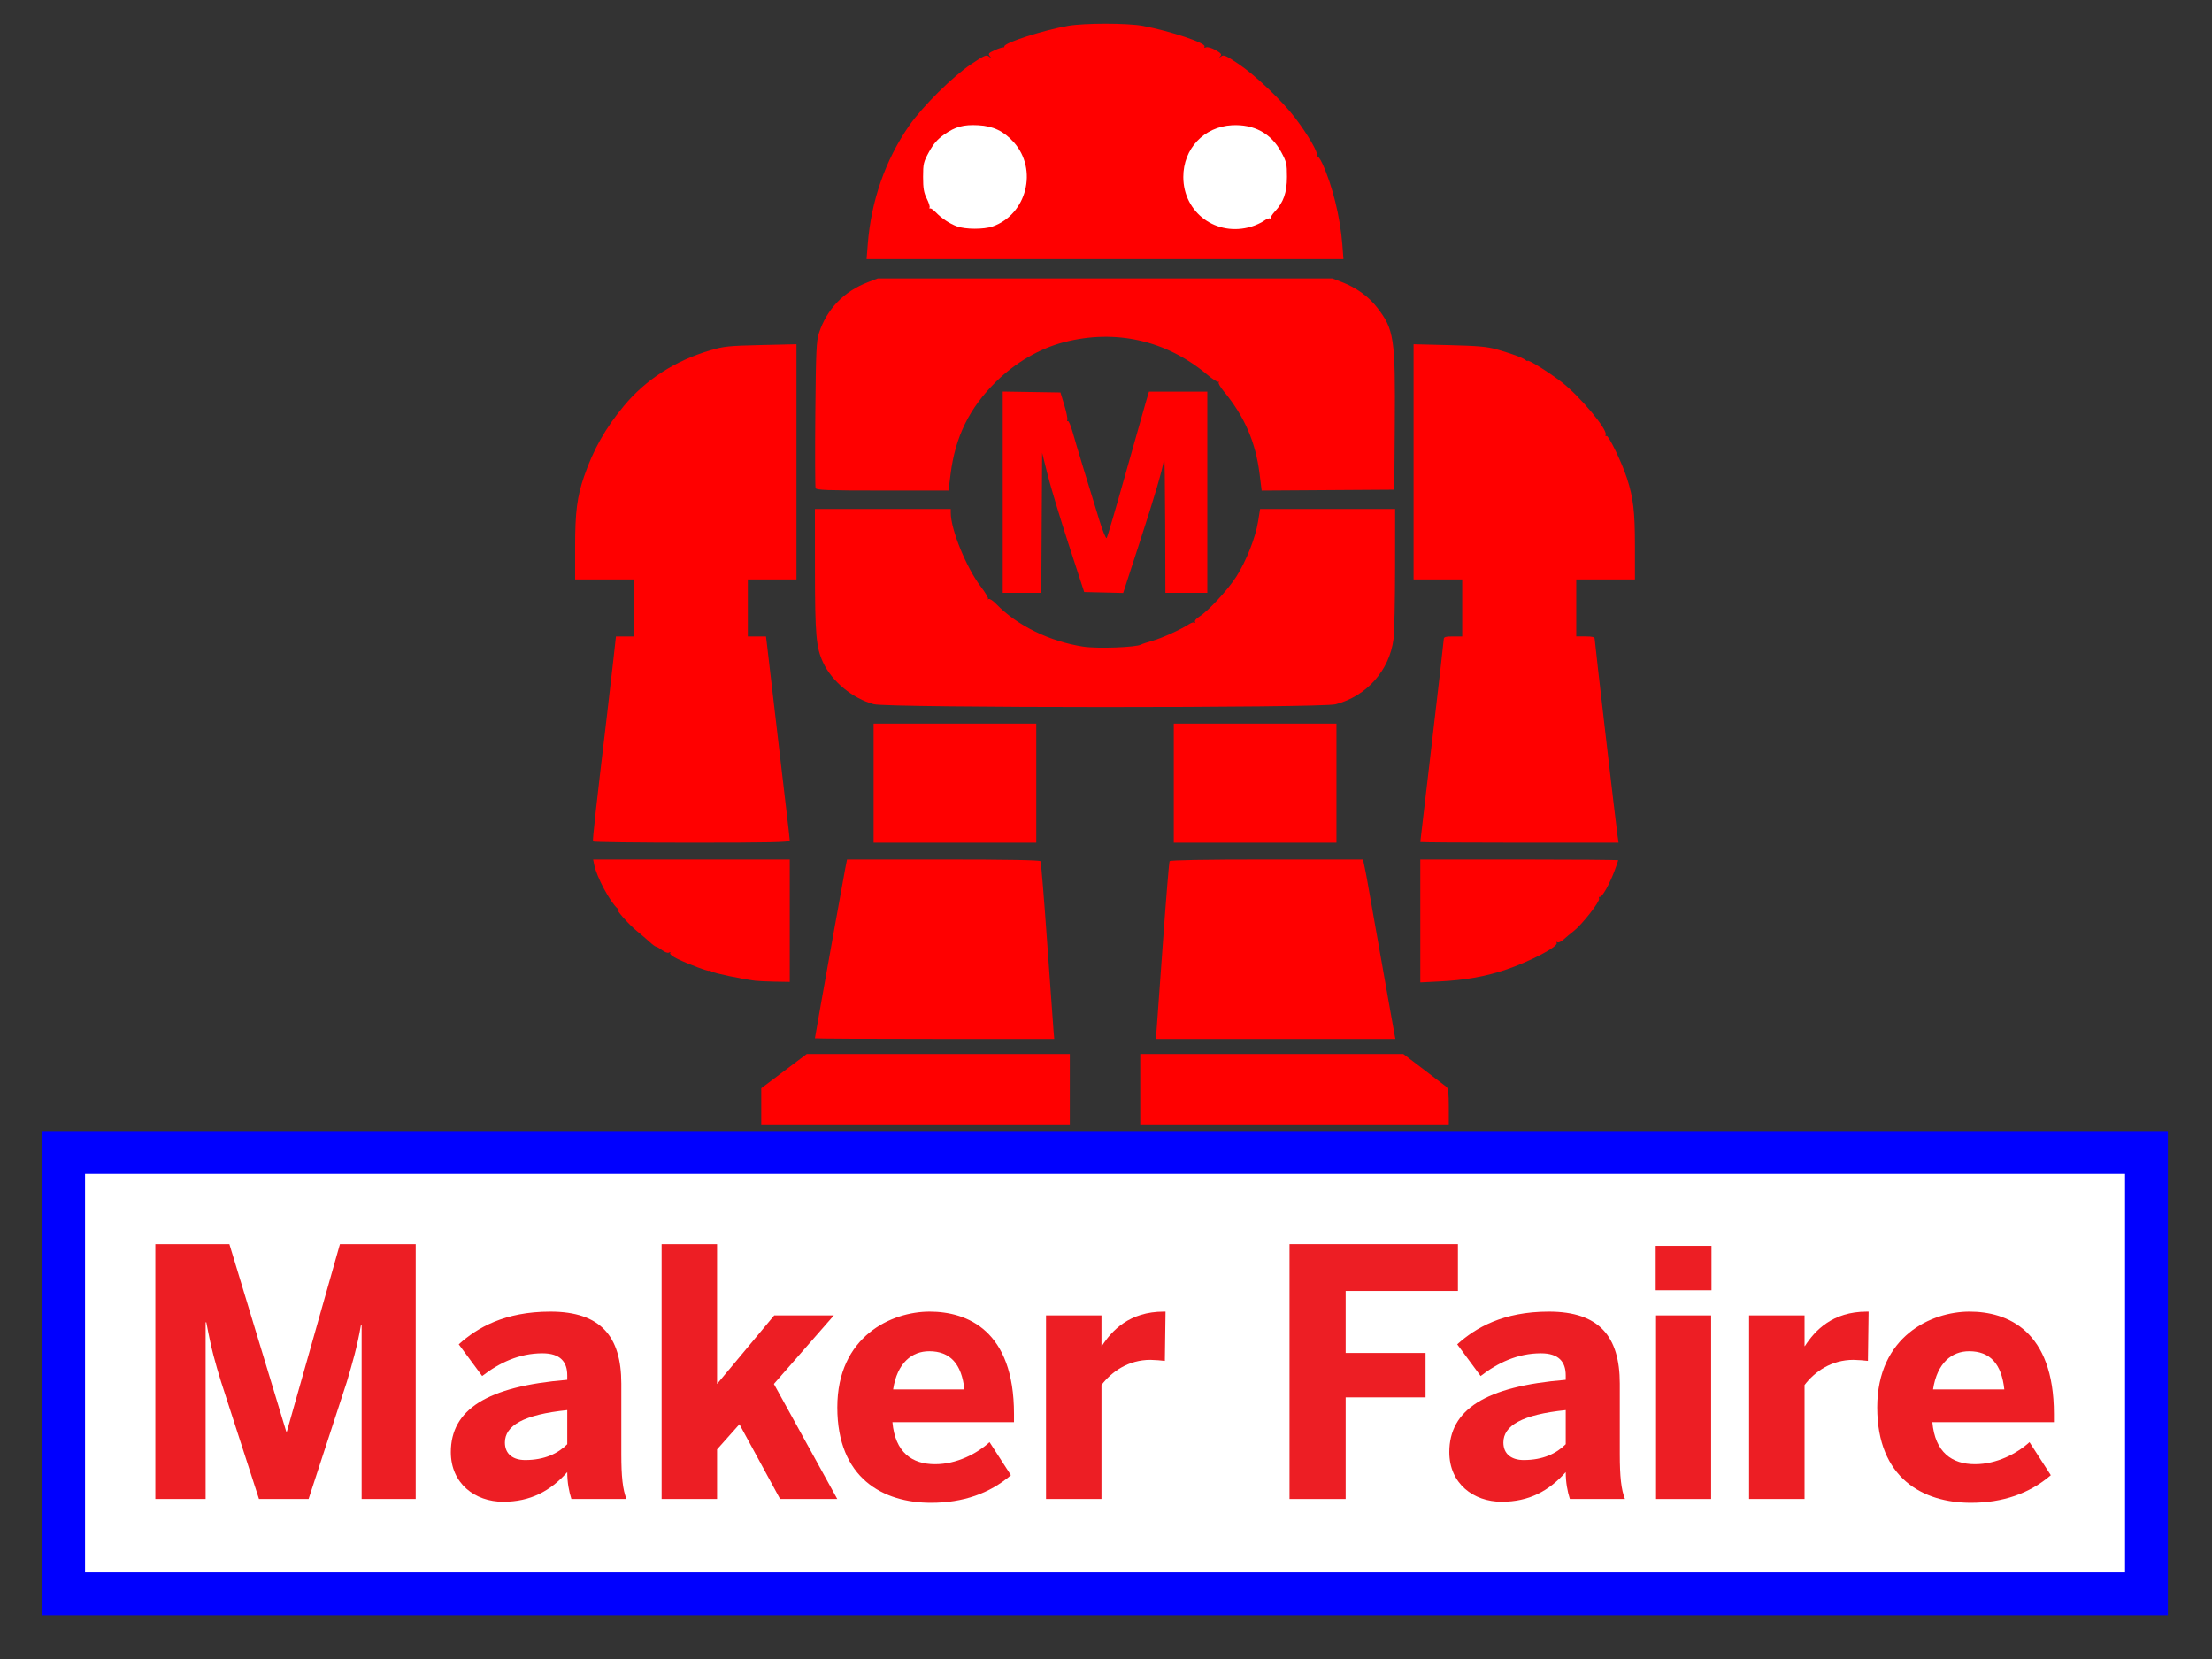 <svg width="12in" height="9in" xmlns="http://www.w3.org/2000/svg">
 <rect width="100%" height="100%" fill="#333333" stroke="none"/>
 <!-- Created with SVG-edit - http://svg-edit.googlecode.com/ -->
 <g>
  <path fill="#0000FF" fill-rule="nonzero" id="svg_43" d="m1117.858,589.083l-1095.859,0l0,252.061l1107.002,0l0,-252.061l-11.143,0"/>
  <path fill="#ffffff" fill-rule="nonzero" id="svg_42" d="m1106.715,611.369c0,19.152 0,188.341 0,207.49c-21.605,0 -1040.827,0 -1062.43,0c0,-19.149 0,-188.338 0,-207.49c21.603,0 1040.825,0 1062.43,0"/>
  <path fill="#ed1e24" fill-rule="nonzero" id="svg_41" d="m1069.673,736.359c0,-43.409 -24.218,-53.271 -43.944,-53.271c-19.735,0 -48.077,12.728 -48.077,49.863c0,36.946 23.858,49.683 48.793,49.683c16.682,0 30.493,-4.84 41.614,-14.351l-11.12,-17.218c-6.463,5.919 -17.046,11.482 -28.344,11.482c-12.019,0 -20.805,-6.104 -22.235,-21.879l63.314,0l0,-4.309z"/>
  <path fill="#ed1e24" fill-rule="nonzero" id="svg_40" d="m843.581,720.571c0,-24.57 -10.758,-37.483 -36.95,-37.483c-23.855,0 -38.201,8.432 -47.714,17.035l12.197,16.503c8.797,-6.819 19.198,-11.839 31.394,-11.839c9.325,0 12.916,4.49 12.916,11.481l0,2.336c-41.974,3.408 -60.63,15.603 -60.63,37.665c0,16.323 12.556,25.83 27.268,25.83c14.167,0 24.568,-5.559 33.362,-15.427c0,5.379 0.898,10.042 2.152,13.991l28.698,0c-1.977,-4.846 -2.693,-11.839 -2.693,-23.318l0,-36.774z"/>
  <path fill="#ed1e24" fill-rule="nonzero" id="svg_39" d="m484.141,683.089c-19.736,0 -48.077,12.728 -48.077,49.863c0,36.946 23.858,49.683 48.79,49.683c16.686,0 30.494,-4.84 41.617,-14.351l-11.124,-17.218c-6.46,5.919 -17.042,11.482 -28.338,11.482c-12.022,0 -20.809,-6.104 -22.241,-21.879l63.314,0l0,-4.309c0,-43.409 -24.215,-53.271 -43.941,-53.271z"/>
  <path fill="#ed1e24" fill-rule="nonzero" id="svg_38" d="m323.579,720.571c0,-24.57 -10.759,-37.483 -36.953,-37.483c-23.85,0 -38.2,8.432 -47.709,17.035l12.195,16.503c8.795,-6.819 19.195,-11.839 31.39,-11.839c9.327,0 12.919,4.49 12.919,11.481l0,2.336c-41.972,3.408 -60.628,15.603 -60.628,37.665c0,16.323 12.552,25.83 27.268,25.83c14.165,0 24.565,-5.559 33.36,-15.427c0,5.379 0.898,10.042 2.153,13.991l28.698,0c-1.977,-4.846 -2.692,-11.839 -2.692,-23.318l0,-36.774z"/>
  <path fill="#ffffff" fill-rule="nonzero" id="svg_37" d="m1006.716,723.624c2.152,-13.991 9.86,-19.91 18.828,-19.91c10.767,0 16.861,6.46 18.297,19.91l-37.125,0z"/>
  <path fill="#ed1e24" fill-rule="nonzero" id="svg_36" d="m939.976,701.022l-0.172,0l0,-15.962l-28.882,0l0,95.604l28.882,0l0,-59.373c5.377,-6.993 13.989,-13.093 25.473,-13.093c1.786,0 6.45,0.354 7.529,0.539l0.357,-25.647l-0.898,0c-17.93,0 -27.083,9.862 -32.289,17.933z"/>
  <path fill="#ed1e24" fill-rule="nonzero" id="svg_35" d="m862.46,780.663l28.694,0l0,-95.604l-28.694,0l0,95.604z"/>
  <path fill="#ed1e24" fill-rule="nonzero" id="svg_34" d="m862.276,671.965l29.054,0l0,-23.144l-29.054,0l0,23.144z"/>
  <path fill="#ffffff" fill-rule="nonzero" id="svg_33" d="m815.425,752.141c-4.846,4.844 -11.837,8.251 -21.888,8.251c-6.275,0 -10.582,-3.047 -10.582,-9.143c0,-8.796 9.691,-14.529 32.47,-16.867l0,17.759z"/>
  <path fill="#ed1e24" fill-rule="nonzero" id="svg_32" d="m700.809,672.325l58.475,0l0,-24.394l-87.71,0l0,132.732l29.236,0l0,-52.916l41.611,0l0,-23.134l-41.611,0l0,-32.288z"/>
  <path fill="#ed1e24" fill-rule="nonzero" id="svg_31" d="m573.816,701.022l-0.176,0l0,-15.962l-28.88,0l0,95.604l28.88,0l0,-59.373c5.377,-6.993 13.993,-13.093 25.472,-13.093c1.788,0 6.451,0.355 7.534,0.539l0.357,-25.647l-0.899,0c-17.933,0 -27.087,9.862 -32.288,17.933l0,0z"/>
  <path fill="#ffffff" fill-rule="nonzero" id="svg_30" d="m465.128,723.624c2.152,-13.991 9.86,-19.91 18.828,-19.91c10.767,0 16.861,6.46 18.3,19.91l-37.128,0z"/>
  <path fill="#ed1e24" fill-rule="nonzero" id="svg_29" d="m434.244,685.06l-31.025,0l-29.777,35.698l0,-72.827l-28.879,0l0,132.732l28.879,0l0,-25.83l11.655,-13.095l21.165,38.925l29.777,0l-33.002,-59.905l31.206,-35.698z"/>
  <path fill="#ffffff" fill-rule="nonzero" id="svg_28" d="m295.421,752.141c-4.845,4.844 -11.838,8.251 -21.888,8.251c-6.278,0 -10.583,-3.047 -10.583,-9.143c0,-8.796 9.691,-14.529 32.471,-16.867l0,17.759z"/>
  <path fill="#ed1e24" fill-rule="nonzero" id="svg_27" d="m149.415,745.506l-0.357,0l-29.596,-97.575l-38.565,0l0,132.732l26.188,0l0,-92.022l0.357,0c2.868,15.247 4.663,20.992 7.713,31.035l19.729,60.987l25.829,0l19.91,-60.987c2.868,-9.684 5.379,-18.113 7.357,-29.594l0.358,0l0,90.582l28.157,0l0,-132.732l-39.455,0l-27.626,97.575"/>

  <path fill="#ff0000" id="svg_86" d="m396.455,576.176l0,-9.415l11.843,-8.926l11.843,-8.917l68.506,0l68.506,0l0,18.34l0,18.34l-80.349,0l-80.349,0l0,-9.424z"/>
  <path fill="#ff0000" id="svg_85" d="m593.833,567.259l0,-18.34l68.515,0l68.506,0l10.62,8.079c5.843,4.445 11.17,8.515 11.843,9.048c0.908,0.725 1.214,3.362 1.214,10.262l0,9.292l-80.348,0l-80.349,0l0,-18.34z"/>
  <path fill="#ff0000" id="svg_84" d="m424.403,540.744c0,-0.175 1.188,-6.952 2.629,-15.065c1.45,-8.113 4.803,-26.934 7.458,-41.825c2.655,-14.891 5.231,-29.135 5.729,-31.659l0.908,-4.585l50.104,0c33.397,0 50.288,0.297 50.655,0.9c0.306,0.498 1.878,19.65 3.493,42.576c1.624,22.926 3.109,43.545 3.301,45.825l0.358,4.148l-62.314,0c-34.279,0 -62.322,-0.14 -62.322,-0.314z"/>
  <path fill="#ff0000" id="svg_83" d="m602.305,536.91c0.201,-2.279 1.694,-22.917 3.319,-45.851c1.633,-22.943 3.205,-42.104 3.502,-42.576c0.341,-0.559 18.375,-0.873 50.628,-0.873l50.096,0l0.873,4.148c0.489,2.279 1.109,5.528 1.388,7.205c0.28,1.686 2.472,14.061 4.865,27.511c2.393,13.45 5.354,30.157 6.576,37.118c1.223,6.969 2.437,13.747 2.699,15.065l0.472,2.402l-62.384,0l-62.384,0l0.349,-4.148z"/>
  <path fill="#ff0000" id="svg_82" d="m393.399,510.771c-7.258,-0.926 -21.947,-4.018 -22.908,-4.821c-0.612,-0.498 -1.109,-0.681 -1.109,-0.411c0,0.655 -10.463,-3.223 -16.384,-6.07c-2.699,-1.301 -4.349,-2.603 -4.009,-3.153c0.358,-0.585 0.166,-0.681 -0.515,-0.271c-0.638,0.402 -2.131,-0.087 -3.589,-1.17c-1.38,-1.022 -2.812,-1.852 -3.188,-1.852c-0.384,-0.009 -1.878,-1.092 -3.319,-2.419c-1.441,-1.328 -4.454,-3.913 -6.708,-5.738c-4.236,-3.424 -11.72,-11.939 -9.432,-10.725c0.716,0.384 0.471,-0.026 -0.542,-0.908c-4.026,-3.52 -10.961,-16.48 -12.244,-22.891l-0.55,-2.734l51.205,0l51.196,0l0,31.877l0,31.877l-7.642,-0.131c-4.201,-0.07 -8.821,-0.279 -10.262,-0.463z"/>
  <path fill="#ff0000" id="svg_81" d="m739.683,479.618l0,-32.008l51.528,0c28.34,0 51.528,0.183 51.528,0.402c0,0.227 -0.847,2.681 -1.878,5.458c-2.559,6.856 -6.463,13.834 -7.598,13.581c-0.515,-0.114 -0.733,0.323 -0.48,0.978c0.55,1.441 -8.83,13.423 -13.188,16.838c-1.747,1.362 -4.157,3.371 -5.354,4.463c-1.205,1.083 -2.611,1.712 -3.135,1.389c-0.524,-0.323 -0.699,-0.183 -0.393,0.306c1.153,1.878 -14.402,10 -27.231,14.236c-10.218,3.362 -20.864,5.223 -33.537,5.851l-10.262,0.515l0,-32.008z"/>
  <path fill="#ff0000" id="svg_80" d="m308.841,438.221c-0.341,-0.585 1.511,-17.354 7.214,-65.283c0.969,-8.166 2.437,-20.838 3.249,-28.166l1.476,-13.319l4.655,0l4.646,0l0,-14.847l0,-14.847l-15.284,0l-15.284,0l0,-16.934c0,-18.201 1.022,-26.157 4.725,-36.873c4.786,-13.869 11.127,-25.074 20.69,-36.585c11.389,-13.694 26.559,-23.458 44.89,-28.899c7.135,-2.114 9.589,-2.367 26.419,-2.76l18.559,-0.428l0,61.24l0,61.24l-12.664,0l-12.664,0l0,14.847l0,14.847l4.725,0l4.725,0l0.515,4.148c0.288,2.279 2.297,19.476 4.463,38.209c2.166,18.733 4.716,40.55 5.677,48.471c0.952,7.93 1.729,14.899 1.729,15.502c0,0.865 -10.786,1.092 -51.039,1.092c-28.069,0 -51.213,-0.297 -51.423,-0.655l0,0z"/>
  <path fill="#ff0000" id="svg_79" d="m454.97,407.872l0,-31.004l42.358,0l42.358,0l0,31.004l0,31.004l-42.358,0l-42.358,0l0,-31.004z"/>
  <path fill="#ff0000" id="svg_78" d="m611.3,407.872l0,-31.004l42.358,0l42.358,0l0,31.004l0,31.004l-42.358,0l-42.358,0l0,-31.004z"/>
  <path fill="#ff0000" id="svg_77" d="m739.683,438.536c0,-0.192 2.751,-23.729 6.113,-52.314c3.362,-28.576 6.113,-52.593 6.113,-53.362c0,-1.118 0.978,-1.406 4.803,-1.406l4.803,0l0,-14.847l0,-14.847l-12.664,0l-12.664,0l0,-61.24l0,-61.24l18.559,0.463c14.856,0.367 19.781,0.803 24.672,2.192c7.921,2.253 13.528,4.323 14.995,5.537c0.638,0.533 1.162,0.734 1.162,0.454c0,-0.978 10.917,5.825 17.581,10.943c9.424,7.249 24.131,24.794 23.083,27.537c-0.262,0.681 -0.079,0.969 0.428,0.655c1.004,-0.62 7.965,13.729 10.602,21.843c3.363,10.375 4.201,17.476 4.201,35.467l0,17.388l-15.284,0l-15.284,0l0,14.847l0,14.847l4.803,0c3.642,0 4.803,0.314 4.803,1.275c0,1.415 11.039,96.497 11.895,102.436l0.533,3.712l-51.624,0c-28.393,0 -51.633,-0.157 -51.633,-0.341z"/>
  <path fill="#ff0000" id="svg_76" d="m455.066,366.755c-11.004,-2.961 -21.764,-11.808 -26.375,-21.677c-3.677,-7.869 -4.245,-14.375 -4.271,-48.777l-0.017,-31.222l35.371,0l35.371,0l0,2.017c0,8.637 8.148,28.628 15.659,38.428c2.384,3.109 4.061,5.956 3.729,6.323c-0.332,0.375 -0.175,0.428 0.349,0.131c0.524,-0.297 2.288,0.847 3.93,2.55c10.812,11.223 27.668,19.493 45.327,22.244c7.284,1.135 27.624,0.393 30.148,-1.1c0.472,-0.279 3.153,-1.17 5.948,-1.974c5.118,-1.467 14.812,-5.869 18.995,-8.629c1.24,-0.812 2.585,-1.188 2.978,-0.821c0.402,0.358 0.472,0.201 0.148,-0.358c-0.341,-0.594 0.603,-1.755 2.28,-2.795c4.524,-2.795 14.856,-13.939 19.179,-20.707c5.161,-8.052 10.052,-20.402 11.371,-28.69l1.057,-6.62l35.17,0l35.17,0l-0.026,30.786c-0.009,16.934 -0.393,33.615 -0.838,37.074c-2.113,16.279 -14.035,29.659 -30.166,33.86c-7.528,1.956 -233.185,1.921 -240.487,-0.044l0,0z"/>
  <path fill="#ff0000" id="svg_75" d="m522.218,256.328l0,-52.427l15.03,0.244l15.03,0.236l2,6.55c1.1,3.607 1.808,7.065 1.581,7.686c-0.236,0.629 -0.105,0.934 0.306,0.69c0.402,-0.253 1.52,2.384 2.498,5.852c1.729,6.166 7.79,26.157 13.912,45.912c1.694,5.458 3.38,9.581 3.747,9.17c0.367,-0.41 4.69,-15.092 9.607,-32.628c4.917,-17.528 9.729,-34.532 10.69,-37.773l1.755,-5.895l15.196,0l15.196,0l0,52.401l0,52.401l-10.917,0l-10.917,0l-0.114,-36.026c-0.07,-19.816 -0.288,-35.039 -0.498,-33.842c-1.153,6.568 -4.786,18.96 -12.62,43.039l-8.751,26.882l-10.157,-0.245l-10.157,-0.245l-8.113,-24.891c-4.454,-13.685 -9.38,-30 -10.943,-36.244l-2.838,-11.354l-0.227,36.462l-0.227,36.462l-10.035,0l-10.035,0l0,-52.419z"/>
  <path fill="#ff0000" id="svg_74" d="m424.752,254.232c-0.262,-0.681 -0.323,-18.07 -0.14,-38.646c0.297,-32.646 0.541,-37.999 1.869,-42.061c4.131,-12.594 12.978,-21.773 25.659,-26.611l5.013,-1.921l118.339,0l118.339,0l5.022,1.921c7.415,2.83 13.869,7.476 18.271,13.144c8.934,11.511 9.616,16 9.275,61.353l-0.253,33.624l-34.541,0.227l-34.541,0.227l-1.092,-8.795c-2.061,-16.489 -7.843,-29.816 -18.594,-42.847c-1.825,-2.21 -3.039,-4.306 -2.69,-4.655c0.349,-0.349 0.227,-0.498 -0.271,-0.341c-0.507,0.157 -3.057,-1.511 -5.677,-3.72c-21.318,-17.904 -47.825,-23.895 -74.724,-16.891c-12.629,3.284 -25.205,10.594 -35.214,20.463c-14.017,13.817 -21.371,28.821 -23.79,48.515l-1.022,8.253l-34.384,0c-28.882,0 -34.454,-0.201 -34.855,-1.24l0,0z"/>
  <path fill="#ff0000" id="svg_73" d="m451.913,127.307c1.755,-22.725 9.188,-44.026 21.589,-61.877c6.987,-10.07 22.646,-25.589 32.375,-32.096c6.725,-4.498 7.825,-4.978 9.153,-3.93c1.336,1.039 1.388,1.013 0.428,-0.218c-0.943,-1.196 -0.577,-1.624 2.603,-3.057c2.026,-0.908 3.991,-1.563 4.358,-1.441c0.375,0.122 0.672,-0.14 0.672,-0.576c0,-1.886 20.279,-8.393 33.187,-10.664c8.428,-1.476 30.978,-1.467 38.864,0.017c14.568,2.751 33.275,9.022 32.174,10.795c-0.367,0.594 -0.052,0.742 0.847,0.393c0.795,-0.297 2.996,0.341 4.934,1.441c2.865,1.633 3.301,2.21 2.428,3.197c-0.908,1.022 -0.847,1.031 0.428,0.07c1.319,-0.996 2.498,-0.48 9.013,3.895c8.882,5.974 22.742,19.196 29.642,28.279c6.533,8.603 12.052,18.148 11.275,19.493c-0.349,0.594 -0.306,0.795 0.079,0.445c0.384,-0.349 1.598,1.284 2.681,3.633c5.196,11.205 9.336,27.956 10.437,42.2l0.585,7.642l-124.173,0l-124.173,0l0.594,-7.642l0,0z"/>
  <path fill="#ffffff" id="svg_72" d="m516.926,117.945c17.86,-6.306 23.746,-29.738 11.022,-43.895c-5.161,-5.738 -10.716,-8.402 -18.41,-8.812c-7.782,-0.419 -11.991,0.725 -17.869,4.856c-3.432,2.41 -5.511,4.795 -7.808,8.961c-2.891,5.258 -3.126,6.227 -3.126,13.1c0,5.913 0.402,8.21 1.93,11.284c1.057,2.122 1.72,4.192 1.467,4.603c-0.253,0.41 -0.122,0.646 0.306,0.515c0.419,-0.14 1.729,0.76 2.899,1.991c3.022,3.153 7.196,5.93 11.048,7.345c4.419,1.616 14.009,1.642 18.541,0.052z"/>
  <path fill="#ffffff" id="svg_71" d="m651.71,118.024c2.21,-0.664 5.161,-2.026 6.568,-3.031c1.415,-1.004 2.847,-1.546 3.196,-1.196c0.349,0.349 0.507,0.236 0.358,-0.245c-0.148,-0.48 0.786,-1.991 2.079,-3.362c4.533,-4.821 6.314,-9.886 6.332,-18.035c0.009,-6.83 -0.227,-7.869 -3.013,-13.013c-5.275,-9.72 -14.131,-14.524 -25.642,-13.912c-14.585,0.786 -25.336,12.209 -25.327,26.925c0,18.69 17.319,31.327 35.45,25.869l0,0z"/>
 </g>
</svg>
